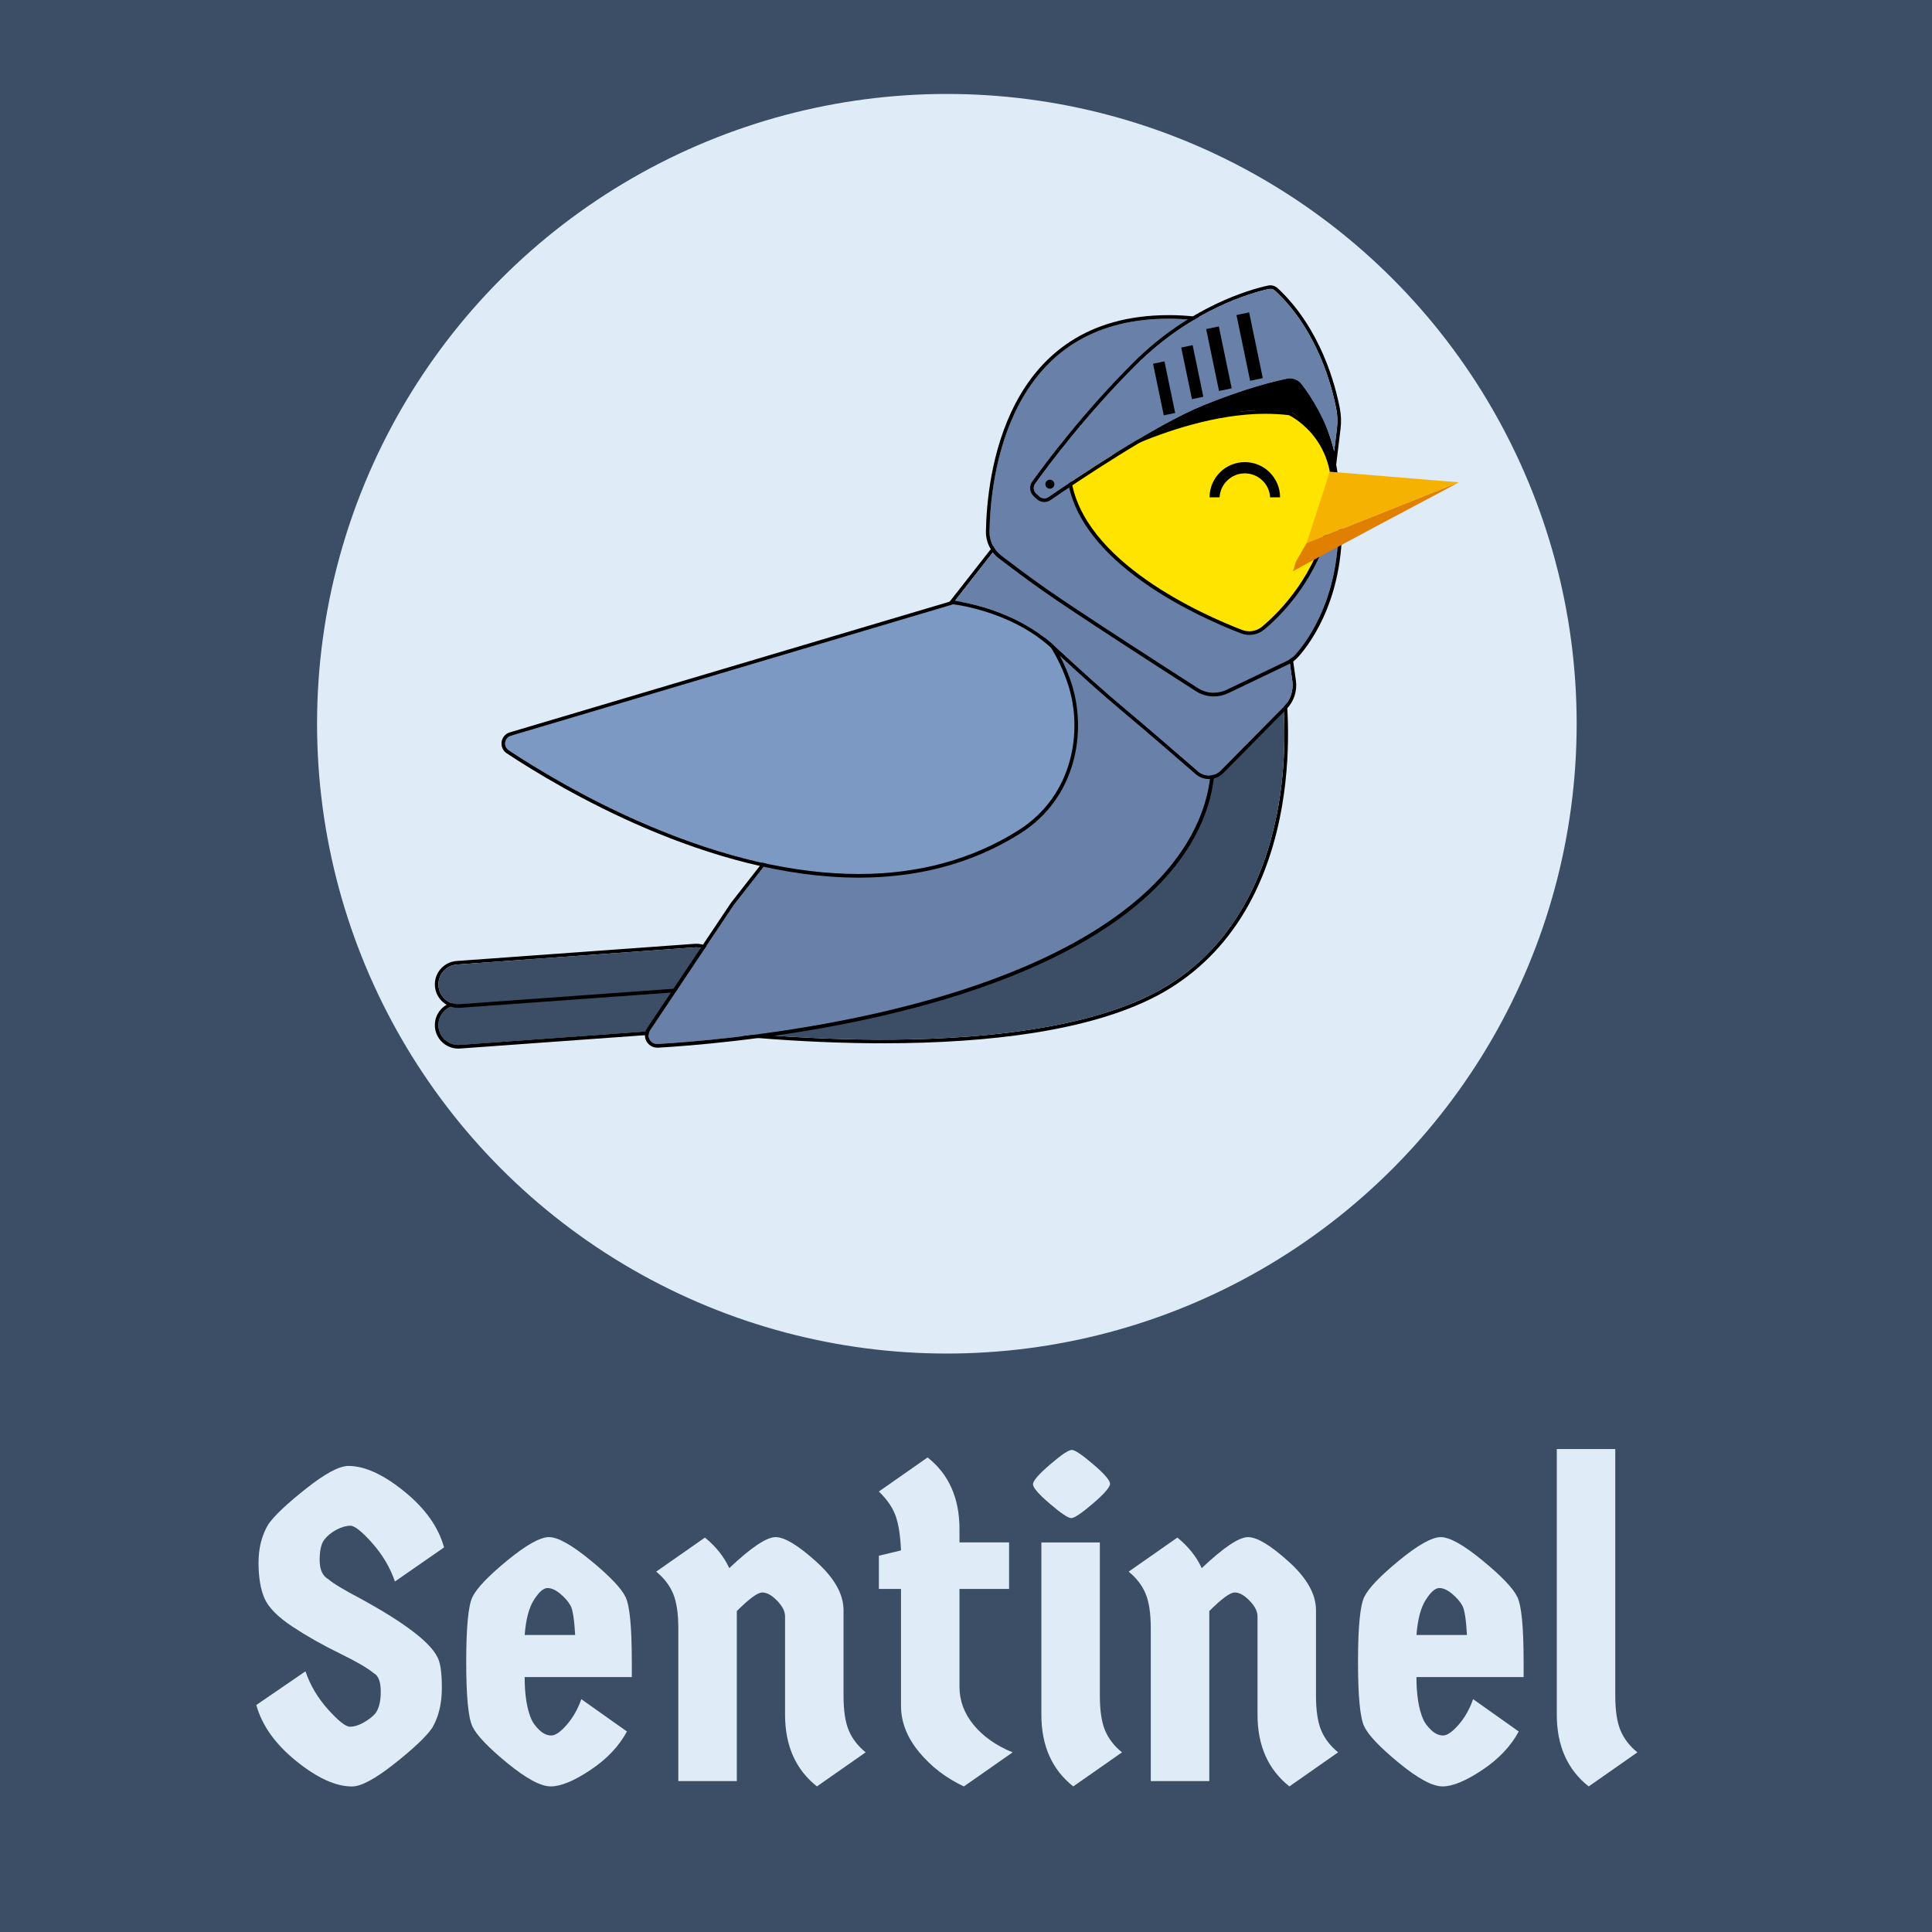 <?xml version="1.0" encoding="UTF-8"?><svg xmlns="http://www.w3.org/2000/svg" viewBox="0 0 640 640"><defs><style>.d{fill:#6981a8;}.e{fill:#ffe400;}.f{fill:#f5b200;}.g{fill:#3c4d66;}.h{fill:#dfecf7;}.i{fill:#e07f00;}.j{fill:#7c99c4;}</style></defs><g id="a"/><g id="b"/><g id="c"><rect class="g" width="640" height="640"/><circle class="h" cx="313.66" cy="239.75" r="208.63"/><g><g><path class="g" d="M231.15,340.46l-78.86,5.69c-1.75,.12-3.45-.44-4.78-1.59-1.33-1.15-2.13-2.75-2.26-4.5-.13-1.75,.44-3.45,1.59-4.78,1.15-1.33,2.75-2.13,4.5-2.26l78.86-5.69c.16-.01,.32-.02,.49-.02,1.58,0,3.09,.56,4.29,1.6,1.33,1.15,2.13,2.75,2.26,4.5,.26,3.62-2.47,6.78-6.09,7.03Z"/><path d="M238.43,333.34c-.15-2.07-1.1-3.96-2.67-5.32-1.57-1.36-3.58-2.02-5.64-1.87l-78.86,5.69c-2.07,.15-3.96,1.1-5.32,2.66-1.36,1.57-2.02,3.58-1.87,5.65,.15,2.07,1.1,3.96,2.67,5.32,1.42,1.23,3.21,1.89,5.07,1.89,.19,0,.38,0,.57-.02l78.86-5.69c4.27-.31,7.5-4.04,7.19-8.31Zm-90.92,11.22c-1.33-1.15-2.13-2.75-2.26-4.5-.13-1.75,.44-3.45,1.59-4.78,1.15-1.33,2.75-2.13,4.5-2.26l78.86-5.69c.16-.01,.32-.02,.49-.02,1.58,0,3.09,.56,4.29,1.6,1.33,1.15,2.13,2.75,2.26,4.5,.26,3.62-2.47,6.78-6.09,7.03l-78.86,5.69c-1.75,.12-3.45-.44-4.78-1.59Z"/></g><g><path d="M238.43,319.84c-.31-4.28-4.04-7.5-8.31-7.19l-78.86,5.69c-2.07,.15-3.96,1.1-5.32,2.67-1.36,1.57-2.02,3.58-1.87,5.64,.15,2.07,1.1,3.96,2.67,5.32,1.42,1.24,3.21,1.9,5.07,1.9,.19,0,.38,0,.57-.02l78.86-5.69c2.07-.15,3.96-1.1,5.32-2.67,1.36-1.57,2.02-3.58,1.87-5.65Zm-90.92,11.22c-1.33-1.15-2.13-2.75-2.26-4.5-.13-1.75,.44-3.45,1.59-4.78,1.15-1.33,2.75-2.13,4.5-2.26l78.86-5.69c.16-.01,.32-.02,.48-.02,3.42,0,6.31,2.65,6.56,6.11,.13,1.75-.43,3.45-1.59,4.78-1.15,1.33-2.75,2.13-4.5,2.26l-78.86,5.69c-1.75,.13-3.45-.43-4.78-1.59Z"/><path class="g" d="M235.65,324.7c-1.15,1.33-2.75,2.13-4.5,2.26l-78.86,5.69c-1.75,.13-3.45-.43-4.78-1.59-1.33-1.15-2.13-2.75-2.26-4.5-.13-1.75,.44-3.45,1.59-4.78,1.15-1.33,2.75-2.13,4.5-2.26l78.86-5.69c.16-.01,.32-.02,.48-.02,3.42,0,6.31,2.65,6.56,6.11,.13,1.75-.43,3.45-1.59,4.78Z"/></g><g><path d="M425.9,228.61l-.12-.87-197.59,112.66-1.52,.87,1.74,.24c.28,.04,28.16,3.89,61.51,4.09,.89,0,1.78,0,2.66,0,18.53,0,35.26-1.16,49.74-3.43,19-2.99,34.19-7.93,45.15-14.7,10.98-6.78,19.83-16.21,26.31-28.02,5.17-9.43,8.86-20.39,10.94-32.58,3.55-20.73,1.2-38.08,1.18-38.26Zm-135.97,115.79c-28.5-.17-52.99-3.01-59.61-3.85l194.5-110.89c.42,3.77,1.79,19.1-1.28,37.01-3.24,18.93-12.24,44.67-36.71,59.78-24.54,15.16-66.24,18.12-96.91,17.95Z"/><path class="g" d="M423.54,266.67c-3.24,18.93-12.24,44.67-36.71,59.78-24.54,15.16-66.24,18.12-96.91,17.95-28.5-.17-52.99-3.01-59.61-3.85l194.5-110.89c.42,3.77,1.79,19.1-1.28,37.01Z"/></g><g><path class="d" d="M397.02,271.85c-5.8,13.4-17.06,25.49-33.49,35.9-47.66,30.24-123.5,36.8-145.61,38.09-1.13,.06-2.14-.48-2.7-1.46-.57-.98-.53-2.13,.1-3.08l27.67-41.37c.04-.06,.08-.12,.13-.18l72.37-92.61c.39-.5,.94-.86,1.56-1.03l19.85-5.22c.88-.23,1.79-.05,2.51,.5l60.44,46.01c.63,.48,1.04,1.22,1.13,2,.35,3.17,.67,11.7-3.98,22.44Z"/><path d="M402.18,249.28c-.12-1.12-.71-2.14-1.6-2.82l-60.44-46.01c-1.01-.77-2.3-1.03-3.54-.71l-19.85,5.22c-.86,.23-1.65,.74-2.2,1.45l-72.37,92.62c-.06,.08-.12,.16-.18,.25l-27.67,41.37c-.87,1.31-.93,2.97-.15,4.34,.74,1.29,2.09,2.07,3.56,2.07,.08,0,.16,0,.25,0,22.18-1.29,98.27-7.88,146.18-38.27,16.63-10.55,28.05-22.81,33.94-36.44,4.76-11,4.43-19.78,4.07-23.05Zm-186.96,95.1c-.57-.98-.53-2.13,.1-3.08l27.67-41.37c.04-.06,.08-.12,.13-.18l72.37-92.61c.39-.5,.94-.86,1.56-1.03l19.85-5.22c.88-.23,1.79-.05,2.51,.5l60.44,46.01c.63,.48,1.04,1.22,1.13,2,.35,3.17,.67,11.7-3.98,22.44-5.8,13.4-17.06,25.49-33.49,35.9-47.66,30.24-123.5,36.8-145.61,38.09-1.13,.06-2.14-.48-2.7-1.46Z"/></g><g><path class="j" d="M337.35,275.05c-15.2,9.6-32.99,14.47-52.88,14.47-21.18,0-44.67-5.43-69.81-16.13-20.96-8.92-37.91-19.4-46.15-24.86-.89-.59-1.32-1.57-1.17-2.62,.16-1.06,.86-1.87,1.89-2.17l159.4-47.36c.25-.08,.51-.11,.76-.11,.51,0,1,.14,1.43,.41,1.78,1.11,5.14,3.35,7.69,5.84,7.21,7.04,12.37,15.22,15.32,24.32,4.9,15.11,1.84,36.65-16.48,48.22Z"/><path d="M354.97,226.46c-2.87-8.84-7.85-17.22-15.62-24.8-2.6-2.54-5.97-4.79-7.89-6-.63-.39-1.34-.59-2.06-.59-.37,0-.74,.05-1.1,.16l-159.4,47.37c-3.15,.93-3.78,5.12-1.04,6.94,17.59,11.64,67.11,41.19,116.62,41.19,18.39,0,36.77-4.07,53.51-14.65,18.8-11.88,22.04-34.02,16.98-49.6Zm-186.45,22.07c-.89-.59-1.32-1.57-1.17-2.62,.16-1.06,.86-1.87,1.89-2.17l159.4-47.36c.25-.08,.51-.11,.76-.11,.51,0,1,.14,1.43,.41,1.78,1.11,5.14,3.35,7.69,5.84,7.21,7.04,12.37,15.22,15.32,24.32,4.9,15.11,1.84,36.65-16.48,48.22-15.2,9.6-32.99,14.47-52.88,14.47-21.18,0-44.67-5.43-69.81-16.13-20.96-8.92-37.91-19.4-46.15-24.86Z"/></g><g><path d="M429.28,225.44l-2.46-17.63-24.57,12.43s-4.18-5.68-16.1-14.74c-11.11-8.45-20.79-14.33-23.85-16.33-7-4.59-19.09-6.68-22.22-6.79-3.12-.12-8.79-4.39-8.79-4.39l-17.22,21.97s19.99,1.62,34.37,14.84c10.02,9.22,15.83,14.51,23.95,21.31,7.18,6.01,17.65,15.08,23.68,20.31,1.27,1.1,2.83,1.65,4.4,1.65,1.74,0,3.47-.67,4.78-2l20.88-21.13c2.48-2.51,3.64-6.02,3.16-9.51Zm-28.81,31.44c-1.33,0-2.61-.48-3.61-1.35-5.73-4.98-16.43-14.24-23.7-20.33-8.22-6.89-14.15-12.3-23.9-21.28-7.6-6.98-16.72-10.73-23.04-12.64-4.24-1.29-7.77-1.94-9.89-2.25l15.2-19.4c1.85,1.29,5.83,3.85,8.52,3.95,3.37,.12,15.11,2.34,21.6,6.59,.52,.34,1.22,.79,2.1,1.35,4.36,2.77,12.48,7.94,21.68,14.93,11.6,8.82,15.82,14.44,15.86,14.5l.6,.81,.9-.46,23.08-11.67,2.23,15.96c.43,3.1-.62,6.28-2.82,8.51l-20.88,21.13c-1.04,1.06-2.44,1.64-3.93,1.64Z"/><path class="d" d="M425.28,234.11l-20.88,21.13c-1.04,1.06-2.44,1.64-3.93,1.64-1.33,0-2.61-.48-3.61-1.35-5.73-4.98-16.43-14.24-23.7-20.33-8.22-6.89-14.15-12.3-23.9-21.28-7.6-6.98-16.72-10.73-23.04-12.64-4.24-1.29-7.77-1.94-9.89-2.25l15.2-19.4c1.85,1.29,5.83,3.85,8.52,3.95,3.37,.12,15.11,2.34,21.6,6.59,.52,.34,1.22,.79,2.1,1.35,4.36,2.77,12.48,7.94,21.68,14.93,11.6,8.82,15.82,14.44,15.86,14.5l.6,.81,.9-.46,23.08-11.67,2.23,15.96c.43,3.1-.62,6.28-2.82,8.51Z"/></g><g><path class="d" d="M438.39,201.46c-3.16,7.83-7.07,12.9-9.13,15.22-.88,1-1.94,1.8-3.14,2.37l-19.78,9.47c-1.32,.63-2.79,.96-4.26,.96-1.89,0-3.73-.54-5.31-1.56-11.69-7.5-40.03-25.74-50.68-33.23-5.45-3.84-10.87-7.92-14.46-10.67-2.47-1.89-3.91-4.87-3.85-7.98,.16-9.08,1.63-26.61,9.72-41.97,9.95-18.91,26.67-28.5,49.66-28.5,20.8,0,36.1,7.97,45.45,23.68,6.16,10.34,9.73,24,10.61,40.61,.61,11.48-1.02,22.11-4.85,31.58Z"/><path d="M444.44,169.81c-1.2-22.52-8.45-65.42-57.26-65.42-54.8,0-60.27,53.81-60.58,71.64-.06,3.5,1.54,6.82,4.32,8.95,3.6,2.75,9.03,6.85,14.5,10.7,10.66,7.51,39,25.75,50.72,33.27,1.81,1.16,3.88,1.75,5.96,1.75,1.63,0,3.26-.36,4.77-1.08l19.78-9.47c1.34-.64,2.54-1.55,3.52-2.66,4.43-5.02,15.71-20.59,14.28-47.66Zm-42.35,59.68c-1.89,0-3.73-.54-5.31-1.56-11.69-7.5-40.03-25.74-50.68-33.23-5.45-3.84-10.87-7.92-14.46-10.67-2.47-1.89-3.91-4.87-3.85-7.98,.16-9.08,1.63-26.61,9.72-41.97,9.95-18.91,26.67-28.5,49.66-28.5,20.8,0,36.1,7.97,45.45,23.68,6.16,10.34,9.73,24,10.61,40.61,.61,11.48-1.02,22.11-4.85,31.58-3.16,7.83-7.07,12.9-9.13,15.22-.88,1-1.94,1.8-3.14,2.37l-19.78,9.47c-1.32,.63-2.79,.96-4.26,.96Z"/></g><path class="e" d="M357,155.1c10.28-5.84,41.33-21.79,69.26-18.86,.79,.08,1.55,.34,2.24,.74,4.14,2.39,17.67,12.08,12.71,34.33-4.52,20.3-17.71,32.61-23.38,37.09-1.58,1.25-3.7,1.59-5.59,.89-11.3-4.17-51.44-20.73-58.01-47.84-.6-2.49,.54-5.08,2.78-6.35Z"/><path d="M419.27,137.08c2.65,0,5.25,.15,7.72,.45,.84,.42,5.02,2.68,8.58,7.42,2.31,3.08,3.92,6.59,4.78,10.45,1.08,4.85,.98,10.27-.31,16.11-4.13,18.77-15.5,30.64-21.92,36.04-1.2,1.01-2.72,1.57-4.28,1.57-.8,0-1.59-.15-2.35-.44-12.48-4.79-53.16-22.51-56.74-50.62,2.17-1.33,9.77-5.85,20.08-10.32,11.22-4.87,28.04-10.67,44.43-10.67h0Zm0-1.2c-32.15,0-65.78,21.57-65.78,21.57,3.01,29.12,44.26,47.23,57.58,52.35,.9,.35,1.84,.52,2.78,.52,1.82,0,3.61-.64,5.05-1.85,6.11-5.15,18.06-17.33,22.31-36.7,5.82-26.49-13.88-35.4-13.88-35.4-2.66-.33-5.36-.48-8.07-.48h0Z"/><g><path d="M443.89,135.55c-1.45-7.76-6.29-26.65-20.61-40.06-.68-.64-1.57-.98-2.49-.98-.26,0-.52,.03-.78,.09-6.06,1.33-25.84,6.88-44.47,25.41-16.45,16.37-29.05,33.21-33.6,39.53-1.06,1.48-.88,3.52,.44,4.78l1.02,.97c.7,.67,1.61,1.01,2.52,1.01,.72,0,1.44-.21,2.07-.64,8.2-5.64,35.16-23.82,51.09-30.28,13.93-5.64,23.44-7.94,27.51-8.77,.24-.05,.48-.07,.72-.07,1.13,0,2.22,.53,2.91,1.46,3.61,4.81,12.79,18.64,11.5,33.42l2.36-19.43c.26-2.14,.2-4.3-.2-6.42Zm-12.7-8.28c-.91-1.21-2.36-1.94-3.87-1.94-.32,0-.65,.03-.96,.1-4.42,.9-13.91,3.23-27.73,8.83-16.07,6.52-43.34,24.92-51.32,30.4-.41,.28-.89,.43-1.39,.43-.63,0-1.24-.24-1.7-.68l-1.02-.97c-.88-.84-1.01-2.22-.29-3.22,4.62-6.43,17.14-23.13,33.47-39.38,18.49-18.4,38.26-23.86,43.88-25.09,.17-.04,.35-.06,.52-.06,.63,0,1.22,.24,1.67,.66,14.11,13.21,18.86,31.95,20.25,39.4,.37,1.99,.43,4.03,.19,6.06l-.93,7.67c-2.34-10.04-7.91-18.4-10.78-22.23Z"/><path class="d" d="M442.9,141.83l-.93,7.67c-2.34-10.04-7.91-18.4-10.78-22.23-.91-1.21-2.36-1.94-3.87-1.94-.32,0-.65,.03-.96,.1-4.42,.9-13.91,3.23-27.73,8.83-16.07,6.52-43.34,24.92-51.32,30.4-.41,.28-.89,.43-1.39,.43-.63,0-1.24-.24-1.7-.68l-1.02-.97c-.88-.84-1.01-2.22-.29-3.22,4.62-6.43,17.14-23.13,33.47-39.38,18.49-18.4,38.26-23.86,43.88-25.09,.17-.04,.35-.06,.52-.06,.63,0,1.22,.24,1.67,.66,14.11,13.21,18.86,31.95,20.25,39.4,.37,1.99,.43,4.03,.19,6.06Z"/></g><circle cx="347.79" cy="160.4" r="1.49"/><rect x="383.69" y="119.95" width="3.86" height="17.46" transform="translate(-18.1 81.05) rotate(-11.73)"/><rect x="393.03" y="114.58" width="3.86" height="17.46" transform="translate(-16.82 82.84) rotate(-11.73)"/><rect x="401.64" y="108.39" width="4.29" height="20.94" transform="translate(-15.73 84.54) rotate(-11.73)"/><rect x="411.81" y="103.72" width="4.29" height="22.25" transform="translate(-14.7 86.52) rotate(-11.73)"/><path d="M382.4,143.79s28.86-17.46,46.42-17.59c0,0,16.87,18.68,12.91,35.21,0,0-1.19-16.66-13.23-24.43-1.98-1.28-11.43-.91-14.55-.91-6.23,0-31.55,7.72-31.55,7.72Z"/><polygon class="f" points="440.5 156.26 483.28 159.78 432.85 179.88 440.5 156.26"/><path class="i" d="M428.34,189.27c1.38-1.09,54.93-29.48,54.93-29.48l-50.43,20.1-3.6,6.25-.9,3.13Z"/><path d="M424.05,164.75h-3.31c-.23-4.42-3.89-7.94-8.37-7.94s-8.14,3.52-8.37,7.94h-3.31c0-6.45,5.23-11.67,11.67-11.67s11.68,5.23,11.68,11.67Z"/></g><g><path class="h" d="M144.76,548.66c1.08,1.76,1.61,5.26,1.61,10.49s-1.08,9.66-3.23,13.28c-1.96,2.84-6.11,6.77-12.47,11.81-6.36,5.04-11.05,7.55-14.08,7.55-5.38,0-11.54-2.81-18.48-8.43-6.94-5.62-11.35-11.81-13.2-18.56l16.28-11.15c1.56,4.6,4.06,8.8,7.48,12.62,3.42,3.81,5.84,5.72,7.26,5.72s2.93-.46,4.55-1.39c1.61-.93,2.86-1.88,3.74-2.86,1.27-1.56,1.91-4.01,1.91-7.33s-.78-5.38-2.35-6.16c-1.96-1.66-5.75-3.86-11.37-6.6-5.62-2.74-10.83-5.7-15.62-8.87-4.79-3.18-7.85-6.28-9.17-9.31-1.32-3.03-1.98-6.97-1.98-11.81s1.08-9.07,3.23-12.69c1.96-2.84,6.11-6.77,12.47-11.81,6.36-5.04,11.05-7.55,14.08-7.55,5.38,0,11.54,2.81,18.48,8.43,6.94,5.63,11.34,11.81,13.2,18.56l-16.28,11.3c-1.57-4.6-4.06-8.82-7.48-12.69-3.42-3.86-5.84-5.79-7.26-5.79s-2.96,.44-4.62,1.32c-1.66,.88-3.01,1.98-4.03,3.3-1.03,1.32-1.54,3.57-1.54,6.75s.98,5.31,2.93,6.38c1.56,1.37,5.13,3.52,10.71,6.45,14.28,7.82,22.69,14.18,25.23,19.07Z"/><path class="h" d="M209.3,550.27v5.28h-35.5c0,5.87,.73,10.51,2.2,13.93,.49,1.17,1.37,2.37,2.64,3.59,1.27,1.22,2.59,1.83,3.96,1.83s3.08-1.17,5.13-3.52c2.05-2.35,3.67-5.18,4.84-8.51l15.11,10.71c-2.64,4.89-6.67,9.15-12.1,12.76-5.43,3.62-9.8,5.43-13.13,5.43s-8.14-2.59-14.45-7.77c-6.31-5.18-10.15-9.22-11.51-12.1-1.37-2.88-2.05-10.02-2.05-21.42s.68-18.53,2.05-21.42c1.37-2.88,5.21-6.92,11.51-12.1,6.31-5.18,10.93-7.77,13.86-7.77s7.55,2.59,13.86,7.77c6.31,5.18,10.14,9.22,11.52,12.1,1.37,2.89,2.05,9.95,2.05,21.2Zm-20.32-18.41c-.73-1.32-1.86-2.62-3.37-3.89-1.52-1.27-2.93-1.91-4.25-1.91s-2.81,1.3-4.47,3.89c-1.66,2.59-2.69,6.48-3.08,11.66h16.72c-.29-5.18-.81-8.43-1.54-9.76Z"/><path class="h" d="M244.06,590.02h-19.36v-50.61c0-4.99-.59-8.85-1.76-11.59-1.17-2.74-3.03-5.13-5.57-7.19l16.14-11.29c3.62,2.93,6.31,6.31,8.07,10.12,7.24-6.84,12.34-10.27,15.33-10.27s7.48,2.71,13.5,8.14c6.01,5.43,9.02,10.78,9.02,16.06v28.31c0,4.99,.59,8.85,1.76,11.59,1.17,2.74,3.03,5.13,5.57,7.19l-16.14,11.29c-7.04-5.57-10.56-13.49-10.56-23.76v-32.56c0-1.66-.88-3.4-2.64-5.21-1.76-1.81-3.4-2.71-4.91-2.71s-4.33,2.05-8.43,6.16v56.33Z"/><path class="h" d="M317.84,526.36v32.42c0,4.6,1.56,8.8,4.69,12.62,3.13,3.81,7.43,6.85,12.91,9.09l-16.14,11.29c-5.87-2.74-10.81-6.53-14.82-11.37-4.01-4.84-6.01-9.95-6.01-15.33v-38.73h-7.33v-11l7.33-1.76c-.2-4.79-.78-8.58-1.76-11.37-.98-2.79-2.84-5.5-5.57-8.14l16.14-11.29c7.04,5.57,10.56,13.49,10.56,23.76v4.4h16.43v15.4h-16.43Z"/><path class="h" d="M355.03,480.3c1.03,0,3.4,1.59,7.11,4.77,3.72,3.18,5.57,5.33,5.57,6.45s-1.88,3.3-5.65,6.53c-3.77,3.23-6.16,4.84-7.19,4.84s-3.4-1.59-7.11-4.77c-3.72-3.18-5.57-5.33-5.57-6.45s1.88-3.3,5.65-6.53c3.76-3.23,6.16-4.84,7.19-4.84Zm-10.05,30.66h19.36v50.75c0,4.99,.59,8.85,1.76,11.59,1.17,2.74,3.03,5.13,5.57,7.19l-16.14,11.29c-7.04-5.57-10.56-13.49-10.56-23.76v-57.06Z"/><path class="h" d="M400.57,590.02h-19.36v-50.61c0-4.99-.59-8.85-1.76-11.59-1.17-2.74-3.03-5.13-5.57-7.19l16.14-11.29c3.62,2.93,6.31,6.31,8.07,10.12,7.24-6.84,12.34-10.27,15.33-10.27s7.48,2.71,13.5,8.14c6.01,5.43,9.02,10.78,9.02,16.06v28.31c0,4.99,.59,8.85,1.76,11.59,1.17,2.74,3.03,5.13,5.57,7.19l-16.14,11.29c-7.04-5.57-10.56-13.49-10.56-23.76v-32.56c0-1.66-.88-3.4-2.64-5.21-1.76-1.81-3.4-2.71-4.91-2.71s-4.33,2.05-8.43,6.16v56.33Z"/><path class="h" d="M504.72,550.27v5.28h-35.5c0,5.87,.73,10.51,2.2,13.93,.49,1.17,1.37,2.37,2.64,3.59,1.27,1.22,2.59,1.83,3.96,1.83s3.08-1.17,5.13-3.52c2.05-2.35,3.67-5.18,4.84-8.51l15.11,10.71c-2.64,4.89-6.67,9.15-12.1,12.76-5.43,3.62-9.8,5.43-13.13,5.43s-8.14-2.59-14.45-7.77c-6.31-5.18-10.15-9.22-11.51-12.1-1.37-2.88-2.05-10.02-2.05-21.42s.68-18.53,2.05-21.42c1.37-2.88,5.21-6.92,11.51-12.1,6.31-5.18,10.93-7.77,13.86-7.77s7.55,2.59,13.86,7.77c6.31,5.18,10.14,9.22,11.52,12.1,1.37,2.89,2.05,9.95,2.05,21.2Zm-20.32-18.41c-.73-1.32-1.86-2.62-3.37-3.89-1.52-1.27-2.93-1.91-4.25-1.91s-2.81,1.3-4.47,3.89c-1.66,2.59-2.69,6.48-3.08,11.66h16.72c-.29-5.18-.81-8.43-1.54-9.76Z"/><path class="h" d="M515.72,480.01h19.36v81.7c0,4.99,.59,8.85,1.76,11.59,1.17,2.74,3.03,5.13,5.57,7.19l-16.14,11.29c-7.04-5.57-10.56-13.49-10.56-23.76v-88.01Z"/></g></g></svg>